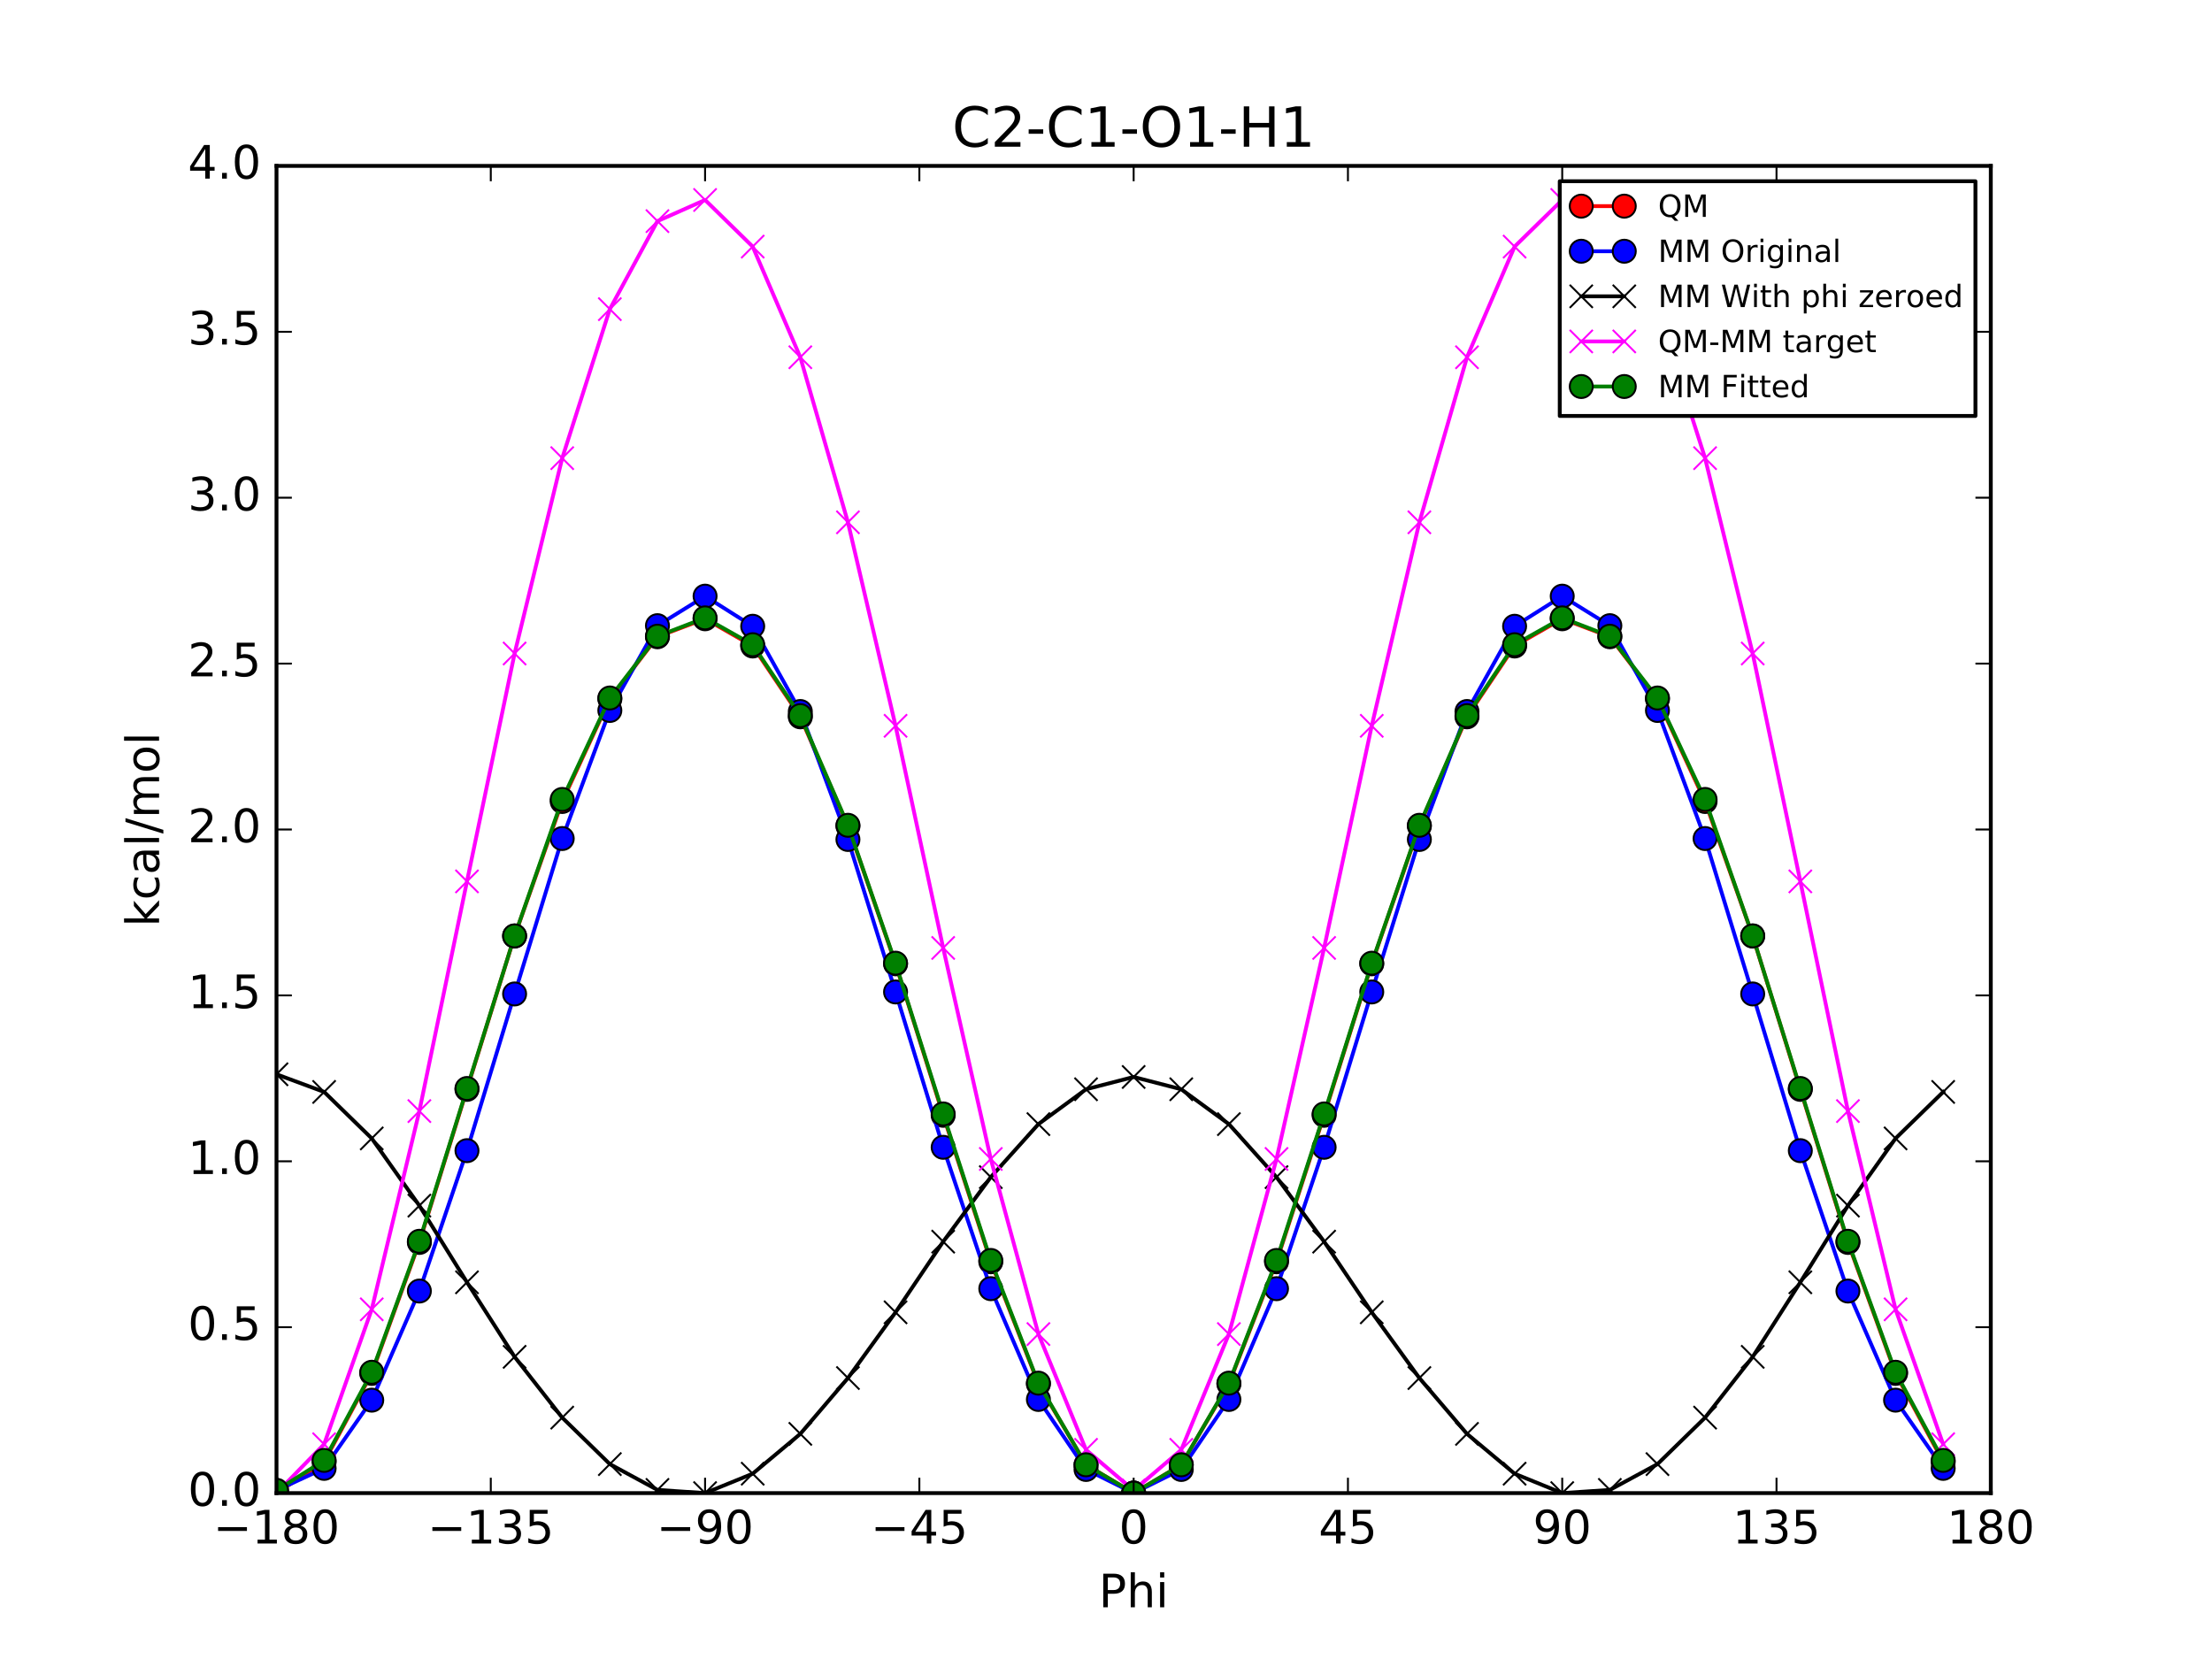 <?xml version="1.0" encoding="utf-8" standalone="no"?>
<!DOCTYPE svg PUBLIC "-//W3C//DTD SVG 1.1//EN"
  "http://www.w3.org/Graphics/SVG/1.1/DTD/svg11.dtd">
<!-- Created with matplotlib (http://matplotlib.org/) -->
<svg height="432pt" version="1.1" viewBox="0 0 576 432" width="576pt" xmlns="http://www.w3.org/2000/svg" xmlns:xlink="http://www.w3.org/1999/xlink">
 <defs>
  <style type="text/css">
*{stroke-linecap:butt;stroke-linejoin:round;stroke-miterlimit:100000;}
  </style>
 </defs>
 <g id="figure_1">
  <g id="patch_1">
   <path d="M 0 432 
L 576 432 
L 576 0 
L 0 0 
z
" style="fill:#ffffff;"/>
  </g>
  <g id="axes_1">
   <g id="patch_2">
    <path d="M 72 388.8 
L 518.4 388.8 
L 518.4 43.2 
L 72 43.2 
z
" style="fill:#ffffff;"/>
   </g>
   <g id="line2d_1">
    <path clip-path="url(#p906d132305)" d="M 72 388.8 
L 84.4 380.667 
L 96.8 357.64 
L 109.2 323.527 
L 121.6 283.672 
L 134 243.747 
L 146.4 208.706 
L 158.8 182.01 
L 171.2 165.81 
L 183.6 161.128 
L 196 168.22 
L 208.4 186.661 
L 220.8 215.105 
L 233.2 250.979 
L 245.6 290.421 
L 258 328.567 
L 270.4 360.369 
L 282.8 381.433 
L 295.2 388.799 
L 307.6 381.433 
L 320 360.369 
L 332.4 328.567 
L 344.8 290.421 
L 357.2 250.979 
L 369.6 215.105 
L 382 186.661 
L 394.4 168.22 
L 406.8 161.128 
L 419.2 165.81 
L 431.6 182.01 
L 444 208.706 
L 456.4 243.747 
L 468.8 283.672 
L 481.2 323.527 
L 493.6 357.64 
L 506 380.667 
" style="fill:none;stroke:#ff0000;stroke-linecap:square;"/>
    <defs>
     <path d="M 0 3 
C 0.796 3 1.559 2.684 2.121 2.121 
C 2.684 1.559 3 0.796 3 0 
C 3 -0.796 2.684 -1.559 2.121 -2.121 
C 1.559 -2.684 0.796 -3 0 -3 
C -0.796 -3 -1.559 -2.684 -2.121 -2.121 
C -2.684 -1.559 -3 -0.796 -3 0 
C -3 0.796 -2.684 1.559 -2.121 2.121 
C -1.559 2.684 -0.796 3 0 3 
z
" id="m879ac97d9c" style="stroke:#000000;stroke-width:0.5;"/>
    </defs>
    <g clip-path="url(#p906d132305)">
     <use style="fill:#ff0000;stroke:#000000;stroke-width:0.5;" x="72.0" xlink:href="#m879ac97d9c" y="388.8"/>
     <use style="fill:#ff0000;stroke:#000000;stroke-width:0.5;" x="84.4" xlink:href="#m879ac97d9c" y="380.667"/>
     <use style="fill:#ff0000;stroke:#000000;stroke-width:0.5;" x="96.8" xlink:href="#m879ac97d9c" y="357.64"/>
     <use style="fill:#ff0000;stroke:#000000;stroke-width:0.5;" x="109.2" xlink:href="#m879ac97d9c" y="323.527"/>
     <use style="fill:#ff0000;stroke:#000000;stroke-width:0.5;" x="121.6" xlink:href="#m879ac97d9c" y="283.672"/>
     <use style="fill:#ff0000;stroke:#000000;stroke-width:0.5;" x="134" xlink:href="#m879ac97d9c" y="243.747"/>
     <use style="fill:#ff0000;stroke:#000000;stroke-width:0.5;" x="146.4" xlink:href="#m879ac97d9c" y="208.706"/>
     <use style="fill:#ff0000;stroke:#000000;stroke-width:0.5;" x="158.8" xlink:href="#m879ac97d9c" y="182.01"/>
     <use style="fill:#ff0000;stroke:#000000;stroke-width:0.5;" x="171.2" xlink:href="#m879ac97d9c" y="165.81"/>
     <use style="fill:#ff0000;stroke:#000000;stroke-width:0.5;" x="183.6" xlink:href="#m879ac97d9c" y="161.128"/>
     <use style="fill:#ff0000;stroke:#000000;stroke-width:0.5;" x="196" xlink:href="#m879ac97d9c" y="168.22"/>
     <use style="fill:#ff0000;stroke:#000000;stroke-width:0.5;" x="208.4" xlink:href="#m879ac97d9c" y="186.661"/>
     <use style="fill:#ff0000;stroke:#000000;stroke-width:0.5;" x="220.8" xlink:href="#m879ac97d9c" y="215.105"/>
     <use style="fill:#ff0000;stroke:#000000;stroke-width:0.5;" x="233.2" xlink:href="#m879ac97d9c" y="250.979"/>
     <use style="fill:#ff0000;stroke:#000000;stroke-width:0.5;" x="245.6" xlink:href="#m879ac97d9c" y="290.421"/>
     <use style="fill:#ff0000;stroke:#000000;stroke-width:0.5;" x="258" xlink:href="#m879ac97d9c" y="328.567"/>
     <use style="fill:#ff0000;stroke:#000000;stroke-width:0.5;" x="270.4" xlink:href="#m879ac97d9c" y="360.369"/>
     <use style="fill:#ff0000;stroke:#000000;stroke-width:0.5;" x="282.8" xlink:href="#m879ac97d9c" y="381.433"/>
     <use style="fill:#ff0000;stroke:#000000;stroke-width:0.5;" x="295.2" xlink:href="#m879ac97d9c" y="388.799"/>
     <use style="fill:#ff0000;stroke:#000000;stroke-width:0.5;" x="307.6" xlink:href="#m879ac97d9c" y="381.433"/>
     <use style="fill:#ff0000;stroke:#000000;stroke-width:0.5;" x="320" xlink:href="#m879ac97d9c" y="360.369"/>
     <use style="fill:#ff0000;stroke:#000000;stroke-width:0.5;" x="332.4" xlink:href="#m879ac97d9c" y="328.567"/>
     <use style="fill:#ff0000;stroke:#000000;stroke-width:0.5;" x="344.8" xlink:href="#m879ac97d9c" y="290.421"/>
     <use style="fill:#ff0000;stroke:#000000;stroke-width:0.5;" x="357.2" xlink:href="#m879ac97d9c" y="250.979"/>
     <use style="fill:#ff0000;stroke:#000000;stroke-width:0.5;" x="369.6" xlink:href="#m879ac97d9c" y="215.105"/>
     <use style="fill:#ff0000;stroke:#000000;stroke-width:0.5;" x="382" xlink:href="#m879ac97d9c" y="186.661"/>
     <use style="fill:#ff0000;stroke:#000000;stroke-width:0.5;" x="394.4" xlink:href="#m879ac97d9c" y="168.22"/>
     <use style="fill:#ff0000;stroke:#000000;stroke-width:0.5;" x="406.8" xlink:href="#m879ac97d9c" y="161.128"/>
     <use style="fill:#ff0000;stroke:#000000;stroke-width:0.5;" x="419.2" xlink:href="#m879ac97d9c" y="165.81"/>
     <use style="fill:#ff0000;stroke:#000000;stroke-width:0.5;" x="431.6" xlink:href="#m879ac97d9c" y="182.01"/>
     <use style="fill:#ff0000;stroke:#000000;stroke-width:0.5;" x="444" xlink:href="#m879ac97d9c" y="208.706"/>
     <use style="fill:#ff0000;stroke:#000000;stroke-width:0.5;" x="456.4" xlink:href="#m879ac97d9c" y="243.747"/>
     <use style="fill:#ff0000;stroke:#000000;stroke-width:0.5;" x="468.8" xlink:href="#m879ac97d9c" y="283.672"/>
     <use style="fill:#ff0000;stroke:#000000;stroke-width:0.5;" x="481.2" xlink:href="#m879ac97d9c" y="323.527"/>
     <use style="fill:#ff0000;stroke:#000000;stroke-width:0.5;" x="493.6" xlink:href="#m879ac97d9c" y="357.64"/>
     <use style="fill:#ff0000;stroke:#000000;stroke-width:0.5;" x="506" xlink:href="#m879ac97d9c" y="380.667"/>
    </g>
   </g>
   <g id="line2d_2">
    <path clip-path="url(#p906d132305)" d="M 72 388.103 
L 84.4 382.361 
L 96.8 364.597 
L 109.2 336.186 
L 121.6 299.63 
L 134 258.824 
L 146.4 218.352 
L 158.8 185.005 
L 171.2 162.92 
L 183.6 155.238 
L 196 163.074 
L 208.4 185.272 
L 220.8 218.596 
L 233.2 258.303 
L 245.6 298.756 
L 258 335.569 
L 270.4 364.417 
L 282.8 382.647 
L 295.2 388.8 
L 307.6 382.647 
L 320 364.417 
L 332.4 335.57 
L 344.8 298.756 
L 357.2 258.304 
L 369.6 218.596 
L 382 185.272 
L 394.4 163.074 
L 406.8 155.238 
L 419.2 162.92 
L 431.6 185.006 
L 444 218.352 
L 456.4 258.825 
L 468.8 299.63 
L 481.2 336.186 
L 493.6 364.597 
L 506 382.361 
" style="fill:none;stroke:#0000ff;stroke-linecap:square;"/>
    <defs>
     <path d="M 0 3 
C 0.796 3 1.559 2.684 2.121 2.121 
C 2.684 1.559 3 0.796 3 0 
C 3 -0.796 2.684 -1.559 2.121 -2.121 
C 1.559 -2.684 0.796 -3 0 -3 
C -0.796 -3 -1.559 -2.684 -2.121 -2.121 
C -2.684 -1.559 -3 -0.796 -3 0 
C -3 0.796 -2.684 1.559 -2.121 2.121 
C -1.559 2.684 -0.796 3 0 3 
z
" id="m4f7eaa2e0f" style="stroke:#000000;stroke-width:0.5;"/>
    </defs>
    <g clip-path="url(#p906d132305)">
     <use style="fill:#0000ff;stroke:#000000;stroke-width:0.5;" x="72.0" xlink:href="#m4f7eaa2e0f" y="388.103"/>
     <use style="fill:#0000ff;stroke:#000000;stroke-width:0.5;" x="84.4" xlink:href="#m4f7eaa2e0f" y="382.361"/>
     <use style="fill:#0000ff;stroke:#000000;stroke-width:0.5;" x="96.8" xlink:href="#m4f7eaa2e0f" y="364.597"/>
     <use style="fill:#0000ff;stroke:#000000;stroke-width:0.5;" x="109.2" xlink:href="#m4f7eaa2e0f" y="336.186"/>
     <use style="fill:#0000ff;stroke:#000000;stroke-width:0.5;" x="121.6" xlink:href="#m4f7eaa2e0f" y="299.63"/>
     <use style="fill:#0000ff;stroke:#000000;stroke-width:0.5;" x="134" xlink:href="#m4f7eaa2e0f" y="258.824"/>
     <use style="fill:#0000ff;stroke:#000000;stroke-width:0.5;" x="146.4" xlink:href="#m4f7eaa2e0f" y="218.352"/>
     <use style="fill:#0000ff;stroke:#000000;stroke-width:0.5;" x="158.8" xlink:href="#m4f7eaa2e0f" y="185.005"/>
     <use style="fill:#0000ff;stroke:#000000;stroke-width:0.5;" x="171.2" xlink:href="#m4f7eaa2e0f" y="162.92"/>
     <use style="fill:#0000ff;stroke:#000000;stroke-width:0.5;" x="183.6" xlink:href="#m4f7eaa2e0f" y="155.238"/>
     <use style="fill:#0000ff;stroke:#000000;stroke-width:0.5;" x="196" xlink:href="#m4f7eaa2e0f" y="163.074"/>
     <use style="fill:#0000ff;stroke:#000000;stroke-width:0.5;" x="208.4" xlink:href="#m4f7eaa2e0f" y="185.272"/>
     <use style="fill:#0000ff;stroke:#000000;stroke-width:0.5;" x="220.8" xlink:href="#m4f7eaa2e0f" y="218.596"/>
     <use style="fill:#0000ff;stroke:#000000;stroke-width:0.5;" x="233.2" xlink:href="#m4f7eaa2e0f" y="258.303"/>
     <use style="fill:#0000ff;stroke:#000000;stroke-width:0.5;" x="245.6" xlink:href="#m4f7eaa2e0f" y="298.756"/>
     <use style="fill:#0000ff;stroke:#000000;stroke-width:0.5;" x="258" xlink:href="#m4f7eaa2e0f" y="335.569"/>
     <use style="fill:#0000ff;stroke:#000000;stroke-width:0.5;" x="270.4" xlink:href="#m4f7eaa2e0f" y="364.417"/>
     <use style="fill:#0000ff;stroke:#000000;stroke-width:0.5;" x="282.8" xlink:href="#m4f7eaa2e0f" y="382.647"/>
     <use style="fill:#0000ff;stroke:#000000;stroke-width:0.5;" x="295.2" xlink:href="#m4f7eaa2e0f" y="388.8"/>
     <use style="fill:#0000ff;stroke:#000000;stroke-width:0.5;" x="307.6" xlink:href="#m4f7eaa2e0f" y="382.647"/>
     <use style="fill:#0000ff;stroke:#000000;stroke-width:0.5;" x="320" xlink:href="#m4f7eaa2e0f" y="364.417"/>
     <use style="fill:#0000ff;stroke:#000000;stroke-width:0.5;" x="332.4" xlink:href="#m4f7eaa2e0f" y="335.57"/>
     <use style="fill:#0000ff;stroke:#000000;stroke-width:0.5;" x="344.8" xlink:href="#m4f7eaa2e0f" y="298.756"/>
     <use style="fill:#0000ff;stroke:#000000;stroke-width:0.5;" x="357.2" xlink:href="#m4f7eaa2e0f" y="258.304"/>
     <use style="fill:#0000ff;stroke:#000000;stroke-width:0.5;" x="369.6" xlink:href="#m4f7eaa2e0f" y="218.596"/>
     <use style="fill:#0000ff;stroke:#000000;stroke-width:0.5;" x="382" xlink:href="#m4f7eaa2e0f" y="185.272"/>
     <use style="fill:#0000ff;stroke:#000000;stroke-width:0.5;" x="394.4" xlink:href="#m4f7eaa2e0f" y="163.074"/>
     <use style="fill:#0000ff;stroke:#000000;stroke-width:0.5;" x="406.8" xlink:href="#m4f7eaa2e0f" y="155.238"/>
     <use style="fill:#0000ff;stroke:#000000;stroke-width:0.5;" x="419.2" xlink:href="#m4f7eaa2e0f" y="162.92"/>
     <use style="fill:#0000ff;stroke:#000000;stroke-width:0.5;" x="431.6" xlink:href="#m4f7eaa2e0f" y="185.006"/>
     <use style="fill:#0000ff;stroke:#000000;stroke-width:0.5;" x="444" xlink:href="#m4f7eaa2e0f" y="218.352"/>
     <use style="fill:#0000ff;stroke:#000000;stroke-width:0.5;" x="456.4" xlink:href="#m4f7eaa2e0f" y="258.825"/>
     <use style="fill:#0000ff;stroke:#000000;stroke-width:0.5;" x="468.8" xlink:href="#m4f7eaa2e0f" y="299.63"/>
     <use style="fill:#0000ff;stroke:#000000;stroke-width:0.5;" x="481.2" xlink:href="#m4f7eaa2e0f" y="336.186"/>
     <use style="fill:#0000ff;stroke:#000000;stroke-width:0.5;" x="493.6" xlink:href="#m4f7eaa2e0f" y="364.597"/>
     <use style="fill:#0000ff;stroke:#000000;stroke-width:0.5;" x="506" xlink:href="#m4f7eaa2e0f" y="382.361"/>
    </g>
   </g>
   <g id="line2d_3">
    <path clip-path="url(#p906d132305)" d="M 72 279.743 
L 84.4 284.335 
L 96.8 296.439 
L 109.2 313.944 
L 121.6 333.907 
L 134 353.317 
L 146.4 369.145 
L 158.8 381.252 
L 171.2 387.971 
L 183.6 388.8 
L 196 383.747 
L 208.4 373.376 
L 220.8 358.84 
L 233.2 341.724 
L 245.6 323.321 
L 258 306.522 
L 270.4 292.719 
L 282.8 283.643 
L 295.2 280.44 
L 307.6 283.643 
L 320 292.719 
L 332.4 306.523 
L 344.8 323.321 
L 357.2 341.724 
L 369.6 358.84 
L 382 373.376 
L 394.4 383.747 
L 406.8 388.799 
L 419.2 387.97 
L 431.6 381.252 
L 444 369.145 
L 456.4 353.319 
L 468.8 333.907 
L 481.2 313.944 
L 493.6 296.439 
L 506 284.335 
" style="fill:none;stroke:#000000;stroke-linecap:square;"/>
    <defs>
     <path d="M -3 3 
L 3 -3 
M -3 -3 
L 3 3 
" id="m15d18f808d" style="stroke:#000000;stroke-width:0.5;"/>
    </defs>
    <g clip-path="url(#p906d132305)">
     <use style="stroke:#000000;stroke-width:0.5;" x="72.0" xlink:href="#m15d18f808d" y="279.743"/>
     <use style="stroke:#000000;stroke-width:0.5;" x="84.4" xlink:href="#m15d18f808d" y="284.335"/>
     <use style="stroke:#000000;stroke-width:0.5;" x="96.8" xlink:href="#m15d18f808d" y="296.439"/>
     <use style="stroke:#000000;stroke-width:0.5;" x="109.2" xlink:href="#m15d18f808d" y="313.944"/>
     <use style="stroke:#000000;stroke-width:0.5;" x="121.6" xlink:href="#m15d18f808d" y="333.907"/>
     <use style="stroke:#000000;stroke-width:0.5;" x="134" xlink:href="#m15d18f808d" y="353.317"/>
     <use style="stroke:#000000;stroke-width:0.5;" x="146.4" xlink:href="#m15d18f808d" y="369.145"/>
     <use style="stroke:#000000;stroke-width:0.5;" x="158.8" xlink:href="#m15d18f808d" y="381.252"/>
     <use style="stroke:#000000;stroke-width:0.5;" x="171.2" xlink:href="#m15d18f808d" y="387.971"/>
     <use style="stroke:#000000;stroke-width:0.5;" x="183.6" xlink:href="#m15d18f808d" y="388.8"/>
     <use style="stroke:#000000;stroke-width:0.5;" x="196" xlink:href="#m15d18f808d" y="383.747"/>
     <use style="stroke:#000000;stroke-width:0.5;" x="208.4" xlink:href="#m15d18f808d" y="373.376"/>
     <use style="stroke:#000000;stroke-width:0.5;" x="220.8" xlink:href="#m15d18f808d" y="358.84"/>
     <use style="stroke:#000000;stroke-width:0.5;" x="233.2" xlink:href="#m15d18f808d" y="341.724"/>
     <use style="stroke:#000000;stroke-width:0.5;" x="245.6" xlink:href="#m15d18f808d" y="323.321"/>
     <use style="stroke:#000000;stroke-width:0.5;" x="258" xlink:href="#m15d18f808d" y="306.522"/>
     <use style="stroke:#000000;stroke-width:0.5;" x="270.4" xlink:href="#m15d18f808d" y="292.719"/>
     <use style="stroke:#000000;stroke-width:0.5;" x="282.8" xlink:href="#m15d18f808d" y="283.643"/>
     <use style="stroke:#000000;stroke-width:0.5;" x="295.2" xlink:href="#m15d18f808d" y="280.44"/>
     <use style="stroke:#000000;stroke-width:0.5;" x="307.6" xlink:href="#m15d18f808d" y="283.643"/>
     <use style="stroke:#000000;stroke-width:0.5;" x="320" xlink:href="#m15d18f808d" y="292.719"/>
     <use style="stroke:#000000;stroke-width:0.5;" x="332.4" xlink:href="#m15d18f808d" y="306.523"/>
     <use style="stroke:#000000;stroke-width:0.5;" x="344.8" xlink:href="#m15d18f808d" y="323.321"/>
     <use style="stroke:#000000;stroke-width:0.5;" x="357.2" xlink:href="#m15d18f808d" y="341.724"/>
     <use style="stroke:#000000;stroke-width:0.5;" x="369.6" xlink:href="#m15d18f808d" y="358.84"/>
     <use style="stroke:#000000;stroke-width:0.5;" x="382" xlink:href="#m15d18f808d" y="373.376"/>
     <use style="stroke:#000000;stroke-width:0.5;" x="394.4" xlink:href="#m15d18f808d" y="383.747"/>
     <use style="stroke:#000000;stroke-width:0.5;" x="406.8" xlink:href="#m15d18f808d" y="388.799"/>
     <use style="stroke:#000000;stroke-width:0.5;" x="419.2" xlink:href="#m15d18f808d" y="387.97"/>
     <use style="stroke:#000000;stroke-width:0.5;" x="431.6" xlink:href="#m15d18f808d" y="381.252"/>
     <use style="stroke:#000000;stroke-width:0.5;" x="444" xlink:href="#m15d18f808d" y="369.145"/>
     <use style="stroke:#000000;stroke-width:0.5;" x="456.4" xlink:href="#m15d18f808d" y="353.319"/>
     <use style="stroke:#000000;stroke-width:0.5;" x="468.8" xlink:href="#m15d18f808d" y="333.907"/>
     <use style="stroke:#000000;stroke-width:0.5;" x="481.2" xlink:href="#m15d18f808d" y="313.944"/>
     <use style="stroke:#000000;stroke-width:0.5;" x="493.6" xlink:href="#m15d18f808d" y="296.439"/>
     <use style="stroke:#000000;stroke-width:0.5;" x="506" xlink:href="#m15d18f808d" y="284.335"/>
    </g>
   </g>
   <g id="line2d_4">
    <path clip-path="url(#p906d132305)" d="M 72 388.8 
L 84.4 376.075 
L 96.8 340.944 
L 109.2 289.326 
L 121.6 229.508 
L 134 170.172 
L 146.4 119.304 
L 158.8 80.501 
L 171.2 57.582 
L 183.6 52.071 
L 196 64.216 
L 208.4 93.027 
L 220.8 136.008 
L 233.2 188.998 
L 245.6 246.842 
L 258 301.788 
L 270.4 347.392 
L 282.8 377.534 
L 295.2 388.102 
L 307.6 377.533 
L 320 347.392 
L 332.4 301.787 
L 344.8 246.842 
L 357.2 188.998 
L 369.6 136.008 
L 382 93.028 
L 394.4 64.216 
L 406.8 52.071 
L 419.2 57.582 
L 431.6 80.5 
L 444 119.304 
L 456.4 170.171 
L 468.8 229.508 
L 481.2 289.326 
L 493.6 340.943 
L 506 376.075 
" style="fill:none;stroke:#ff00ff;stroke-linecap:square;"/>
    <defs>
     <path d="M -3 3 
L 3 -3 
M -3 -3 
L 3 3 
" id="md56dca365d" style="stroke:#ff00ff;stroke-width:0.5;"/>
    </defs>
    <g clip-path="url(#p906d132305)">
     <use style="fill:#ff00ff;stroke:#ff00ff;stroke-width:0.5;" x="72.0" xlink:href="#md56dca365d" y="388.8"/>
     <use style="fill:#ff00ff;stroke:#ff00ff;stroke-width:0.5;" x="84.4" xlink:href="#md56dca365d" y="376.075"/>
     <use style="fill:#ff00ff;stroke:#ff00ff;stroke-width:0.5;" x="96.8" xlink:href="#md56dca365d" y="340.944"/>
     <use style="fill:#ff00ff;stroke:#ff00ff;stroke-width:0.5;" x="109.2" xlink:href="#md56dca365d" y="289.326"/>
     <use style="fill:#ff00ff;stroke:#ff00ff;stroke-width:0.5;" x="121.6" xlink:href="#md56dca365d" y="229.508"/>
     <use style="fill:#ff00ff;stroke:#ff00ff;stroke-width:0.5;" x="134" xlink:href="#md56dca365d" y="170.172"/>
     <use style="fill:#ff00ff;stroke:#ff00ff;stroke-width:0.5;" x="146.4" xlink:href="#md56dca365d" y="119.304"/>
     <use style="fill:#ff00ff;stroke:#ff00ff;stroke-width:0.5;" x="158.8" xlink:href="#md56dca365d" y="80.501"/>
     <use style="fill:#ff00ff;stroke:#ff00ff;stroke-width:0.5;" x="171.2" xlink:href="#md56dca365d" y="57.582"/>
     <use style="fill:#ff00ff;stroke:#ff00ff;stroke-width:0.5;" x="183.6" xlink:href="#md56dca365d" y="52.071"/>
     <use style="fill:#ff00ff;stroke:#ff00ff;stroke-width:0.5;" x="196" xlink:href="#md56dca365d" y="64.216"/>
     <use style="fill:#ff00ff;stroke:#ff00ff;stroke-width:0.5;" x="208.4" xlink:href="#md56dca365d" y="93.027"/>
     <use style="fill:#ff00ff;stroke:#ff00ff;stroke-width:0.5;" x="220.8" xlink:href="#md56dca365d" y="136.008"/>
     <use style="fill:#ff00ff;stroke:#ff00ff;stroke-width:0.5;" x="233.2" xlink:href="#md56dca365d" y="188.998"/>
     <use style="fill:#ff00ff;stroke:#ff00ff;stroke-width:0.5;" x="245.6" xlink:href="#md56dca365d" y="246.842"/>
     <use style="fill:#ff00ff;stroke:#ff00ff;stroke-width:0.5;" x="258" xlink:href="#md56dca365d" y="301.788"/>
     <use style="fill:#ff00ff;stroke:#ff00ff;stroke-width:0.5;" x="270.4" xlink:href="#md56dca365d" y="347.392"/>
     <use style="fill:#ff00ff;stroke:#ff00ff;stroke-width:0.5;" x="282.8" xlink:href="#md56dca365d" y="377.534"/>
     <use style="fill:#ff00ff;stroke:#ff00ff;stroke-width:0.5;" x="295.2" xlink:href="#md56dca365d" y="388.102"/>
     <use style="fill:#ff00ff;stroke:#ff00ff;stroke-width:0.5;" x="307.6" xlink:href="#md56dca365d" y="377.533"/>
     <use style="fill:#ff00ff;stroke:#ff00ff;stroke-width:0.5;" x="320" xlink:href="#md56dca365d" y="347.392"/>
     <use style="fill:#ff00ff;stroke:#ff00ff;stroke-width:0.5;" x="332.4" xlink:href="#md56dca365d" y="301.787"/>
     <use style="fill:#ff00ff;stroke:#ff00ff;stroke-width:0.5;" x="344.8" xlink:href="#md56dca365d" y="246.842"/>
     <use style="fill:#ff00ff;stroke:#ff00ff;stroke-width:0.5;" x="357.2" xlink:href="#md56dca365d" y="188.998"/>
     <use style="fill:#ff00ff;stroke:#ff00ff;stroke-width:0.5;" x="369.6" xlink:href="#md56dca365d" y="136.008"/>
     <use style="fill:#ff00ff;stroke:#ff00ff;stroke-width:0.5;" x="382" xlink:href="#md56dca365d" y="93.028"/>
     <use style="fill:#ff00ff;stroke:#ff00ff;stroke-width:0.5;" x="394.4" xlink:href="#md56dca365d" y="64.216"/>
     <use style="fill:#ff00ff;stroke:#ff00ff;stroke-width:0.5;" x="406.8" xlink:href="#md56dca365d" y="52.071"/>
     <use style="fill:#ff00ff;stroke:#ff00ff;stroke-width:0.5;" x="419.2" xlink:href="#md56dca365d" y="57.582"/>
     <use style="fill:#ff00ff;stroke:#ff00ff;stroke-width:0.5;" x="431.6" xlink:href="#md56dca365d" y="80.5"/>
     <use style="fill:#ff00ff;stroke:#ff00ff;stroke-width:0.5;" x="444" xlink:href="#md56dca365d" y="119.304"/>
     <use style="fill:#ff00ff;stroke:#ff00ff;stroke-width:0.5;" x="456.4" xlink:href="#md56dca365d" y="170.171"/>
     <use style="fill:#ff00ff;stroke:#ff00ff;stroke-width:0.5;" x="468.8" xlink:href="#md56dca365d" y="229.508"/>
     <use style="fill:#ff00ff;stroke:#ff00ff;stroke-width:0.5;" x="481.2" xlink:href="#md56dca365d" y="289.326"/>
     <use style="fill:#ff00ff;stroke:#ff00ff;stroke-width:0.5;" x="493.6" xlink:href="#md56dca365d" y="340.943"/>
     <use style="fill:#ff00ff;stroke:#ff00ff;stroke-width:0.5;" x="506" xlink:href="#md56dca365d" y="376.075"/>
    </g>
   </g>
   <g id="line2d_5">
    <path clip-path="url(#p906d132305)" d="M 72 388.103 
L 84.4 380.281 
L 96.8 357.329 
L 109.2 323.225 
L 121.6 283.442 
L 134 243.699 
L 146.4 208.172 
L 158.8 181.753 
L 171.2 165.665 
L 183.6 160.893 
L 196 167.88 
L 208.4 186.342 
L 220.8 214.903 
L 233.2 250.811 
L 245.6 290.065 
L 258 328.215 
L 270.4 360.166 
L 282.8 381.427 
L 295.2 388.8 
L 307.6 381.427 
L 320 360.166 
L 332.4 328.216 
L 344.8 290.065 
L 357.2 250.812 
L 369.6 214.904 
L 382 186.342 
L 394.4 167.88 
L 406.8 160.892 
L 419.2 165.664 
L 431.6 181.754 
L 444 208.171 
L 456.4 243.7 
L 468.8 283.442 
L 481.2 323.226 
L 493.6 357.33 
L 506 380.281 
" style="fill:none;stroke:#008000;stroke-linecap:square;"/>
    <defs>
     <path d="M 0 3 
C 0.796 3 1.559 2.684 2.121 2.121 
C 2.684 1.559 3 0.796 3 0 
C 3 -0.796 2.684 -1.559 2.121 -2.121 
C 1.559 -2.684 0.796 -3 0 -3 
C -0.796 -3 -1.559 -2.684 -2.121 -2.121 
C -2.684 -1.559 -3 -0.796 -3 0 
C -3 0.796 -2.684 1.559 -2.121 2.121 
C -1.559 2.684 -0.796 3 0 3 
z
" id="m49796a63a1" style="stroke:#000000;stroke-width:0.5;"/>
    </defs>
    <g clip-path="url(#p906d132305)">
     <use style="fill:#008000;stroke:#000000;stroke-width:0.5;" x="72.0" xlink:href="#m49796a63a1" y="388.103"/>
     <use style="fill:#008000;stroke:#000000;stroke-width:0.5;" x="84.4" xlink:href="#m49796a63a1" y="380.281"/>
     <use style="fill:#008000;stroke:#000000;stroke-width:0.5;" x="96.8" xlink:href="#m49796a63a1" y="357.329"/>
     <use style="fill:#008000;stroke:#000000;stroke-width:0.5;" x="109.2" xlink:href="#m49796a63a1" y="323.225"/>
     <use style="fill:#008000;stroke:#000000;stroke-width:0.5;" x="121.6" xlink:href="#m49796a63a1" y="283.442"/>
     <use style="fill:#008000;stroke:#000000;stroke-width:0.5;" x="134" xlink:href="#m49796a63a1" y="243.699"/>
     <use style="fill:#008000;stroke:#000000;stroke-width:0.5;" x="146.4" xlink:href="#m49796a63a1" y="208.172"/>
     <use style="fill:#008000;stroke:#000000;stroke-width:0.5;" x="158.8" xlink:href="#m49796a63a1" y="181.753"/>
     <use style="fill:#008000;stroke:#000000;stroke-width:0.5;" x="171.2" xlink:href="#m49796a63a1" y="165.665"/>
     <use style="fill:#008000;stroke:#000000;stroke-width:0.5;" x="183.6" xlink:href="#m49796a63a1" y="160.893"/>
     <use style="fill:#008000;stroke:#000000;stroke-width:0.5;" x="196" xlink:href="#m49796a63a1" y="167.88"/>
     <use style="fill:#008000;stroke:#000000;stroke-width:0.5;" x="208.4" xlink:href="#m49796a63a1" y="186.342"/>
     <use style="fill:#008000;stroke:#000000;stroke-width:0.5;" x="220.8" xlink:href="#m49796a63a1" y="214.903"/>
     <use style="fill:#008000;stroke:#000000;stroke-width:0.5;" x="233.2" xlink:href="#m49796a63a1" y="250.811"/>
     <use style="fill:#008000;stroke:#000000;stroke-width:0.5;" x="245.6" xlink:href="#m49796a63a1" y="290.065"/>
     <use style="fill:#008000;stroke:#000000;stroke-width:0.5;" x="258" xlink:href="#m49796a63a1" y="328.215"/>
     <use style="fill:#008000;stroke:#000000;stroke-width:0.5;" x="270.4" xlink:href="#m49796a63a1" y="360.166"/>
     <use style="fill:#008000;stroke:#000000;stroke-width:0.5;" x="282.8" xlink:href="#m49796a63a1" y="381.427"/>
     <use style="fill:#008000;stroke:#000000;stroke-width:0.5;" x="295.2" xlink:href="#m49796a63a1" y="388.8"/>
     <use style="fill:#008000;stroke:#000000;stroke-width:0.5;" x="307.6" xlink:href="#m49796a63a1" y="381.427"/>
     <use style="fill:#008000;stroke:#000000;stroke-width:0.5;" x="320" xlink:href="#m49796a63a1" y="360.166"/>
     <use style="fill:#008000;stroke:#000000;stroke-width:0.5;" x="332.4" xlink:href="#m49796a63a1" y="328.216"/>
     <use style="fill:#008000;stroke:#000000;stroke-width:0.5;" x="344.8" xlink:href="#m49796a63a1" y="290.065"/>
     <use style="fill:#008000;stroke:#000000;stroke-width:0.5;" x="357.2" xlink:href="#m49796a63a1" y="250.812"/>
     <use style="fill:#008000;stroke:#000000;stroke-width:0.5;" x="369.6" xlink:href="#m49796a63a1" y="214.904"/>
     <use style="fill:#008000;stroke:#000000;stroke-width:0.5;" x="382" xlink:href="#m49796a63a1" y="186.342"/>
     <use style="fill:#008000;stroke:#000000;stroke-width:0.5;" x="394.4" xlink:href="#m49796a63a1" y="167.88"/>
     <use style="fill:#008000;stroke:#000000;stroke-width:0.5;" x="406.8" xlink:href="#m49796a63a1" y="160.892"/>
     <use style="fill:#008000;stroke:#000000;stroke-width:0.5;" x="419.2" xlink:href="#m49796a63a1" y="165.664"/>
     <use style="fill:#008000;stroke:#000000;stroke-width:0.5;" x="431.6" xlink:href="#m49796a63a1" y="181.754"/>
     <use style="fill:#008000;stroke:#000000;stroke-width:0.5;" x="444" xlink:href="#m49796a63a1" y="208.171"/>
     <use style="fill:#008000;stroke:#000000;stroke-width:0.5;" x="456.4" xlink:href="#m49796a63a1" y="243.7"/>
     <use style="fill:#008000;stroke:#000000;stroke-width:0.5;" x="468.8" xlink:href="#m49796a63a1" y="283.442"/>
     <use style="fill:#008000;stroke:#000000;stroke-width:0.5;" x="481.2" xlink:href="#m49796a63a1" y="323.226"/>
     <use style="fill:#008000;stroke:#000000;stroke-width:0.5;" x="493.6" xlink:href="#m49796a63a1" y="357.33"/>
     <use style="fill:#008000;stroke:#000000;stroke-width:0.5;" x="506" xlink:href="#m49796a63a1" y="380.281"/>
    </g>
   </g>
   <g id="patch_3">
    <path d="M 72 43.2 
L 518.4 43.2 
" style="fill:none;stroke:#000000;stroke-linecap:square;stroke-linejoin:miter;"/>
   </g>
   <g id="patch_4">
    <path d="M 518.4 388.8 
L 518.4 43.2 
" style="fill:none;stroke:#000000;stroke-linecap:square;stroke-linejoin:miter;"/>
   </g>
   <g id="patch_5">
    <path d="M 72 388.8 
L 72 43.2 
" style="fill:none;stroke:#000000;stroke-linecap:square;stroke-linejoin:miter;"/>
   </g>
   <g id="patch_6">
    <path d="M 72 388.8 
L 518.4 388.8 
" style="fill:none;stroke:#000000;stroke-linecap:square;stroke-linejoin:miter;"/>
   </g>
   <g id="matplotlib.axis_1">
    <g id="xtick_1">
     <g id="line2d_6">
      <defs>
       <path d="M 0 0 
L 0 -4 
" id="m2463dd06e4" style="stroke:#000000;stroke-width:0.5;"/>
      </defs>
      <g>
       <use style="stroke:#000000;stroke-width:0.5;" x="72.0" xlink:href="#m2463dd06e4" y="388.8"/>
      </g>
     </g>
     <g id="line2d_7">
      <defs>
       <path d="M 0 0 
L 0 4 
" id="m827da68dea" style="stroke:#000000;stroke-width:0.5;"/>
      </defs>
      <g>
       <use style="stroke:#000000;stroke-width:0.5;" x="72.0" xlink:href="#m827da68dea" y="43.2"/>
      </g>
     </g>
     <g id="text_1">
      <!-- −180 -->
      <defs>
       <path d="M 10.594 35.5 
L 73.188 35.5 
L 73.188 27.203 
L 10.594 27.203 
z
" id="BitstreamVeraSans-Roman-2212"/>
       <path d="M 31.781 34.625 
Q 24.75 34.625 20.719 30.859 
Q 16.703 27.094 16.703 20.516 
Q 16.703 13.922 20.719 10.156 
Q 24.75 6.391 31.781 6.391 
Q 38.812 6.391 42.859 10.172 
Q 46.922 13.969 46.922 20.516 
Q 46.922 27.094 42.891 30.859 
Q 38.875 34.625 31.781 34.625 
M 21.922 38.812 
Q 15.578 40.375 12.031 44.719 
Q 8.5 49.078 8.5 55.328 
Q 8.5 64.062 14.719 69.141 
Q 20.953 74.219 31.781 74.219 
Q 42.672 74.219 48.875 69.141 
Q 55.078 64.062 55.078 55.328 
Q 55.078 49.078 51.531 44.719 
Q 48 40.375 41.703 38.812 
Q 48.828 37.156 52.797 32.312 
Q 56.781 27.484 56.781 20.516 
Q 56.781 9.906 50.312 4.234 
Q 43.844 -1.422 31.781 -1.422 
Q 19.734 -1.422 13.25 4.234 
Q 6.781 9.906 6.781 20.516 
Q 6.781 27.484 10.781 32.312 
Q 14.797 37.156 21.922 38.812 
M 18.312 54.391 
Q 18.312 48.734 21.844 45.562 
Q 25.391 42.391 31.781 42.391 
Q 38.141 42.391 41.719 45.562 
Q 45.312 48.734 45.312 54.391 
Q 45.312 60.062 41.719 63.234 
Q 38.141 66.406 31.781 66.406 
Q 25.391 66.406 21.844 63.234 
Q 18.312 60.062 18.312 54.391 
" id="BitstreamVeraSans-Roman-38"/>
       <path d="M 31.781 66.406 
Q 24.172 66.406 20.328 58.906 
Q 16.5 51.422 16.5 36.375 
Q 16.5 21.391 20.328 13.891 
Q 24.172 6.391 31.781 6.391 
Q 39.453 6.391 43.281 13.891 
Q 47.125 21.391 47.125 36.375 
Q 47.125 51.422 43.281 58.906 
Q 39.453 66.406 31.781 66.406 
M 31.781 74.219 
Q 44.047 74.219 50.516 64.516 
Q 56.984 54.828 56.984 36.375 
Q 56.984 17.969 50.516 8.266 
Q 44.047 -1.422 31.781 -1.422 
Q 19.531 -1.422 13.062 8.266 
Q 6.594 17.969 6.594 36.375 
Q 6.594 54.828 13.062 64.516 
Q 19.531 74.219 31.781 74.219 
" id="BitstreamVeraSans-Roman-30"/>
       <path d="M 12.406 8.297 
L 28.516 8.297 
L 28.516 63.922 
L 10.984 60.406 
L 10.984 69.391 
L 28.422 72.906 
L 38.281 72.906 
L 38.281 8.297 
L 54.391 8.297 
L 54.391 0 
L 12.406 0 
z
" id="BitstreamVeraSans-Roman-31"/>
      </defs>
      <g transform="translate(55.52 401.918)scale(0.12 -0.12)">
       <use xlink:href="#BitstreamVeraSans-Roman-2212"/>
       <use x="83.789" xlink:href="#BitstreamVeraSans-Roman-31"/>
       <use x="147.412" xlink:href="#BitstreamVeraSans-Roman-38"/>
       <use x="211.035" xlink:href="#BitstreamVeraSans-Roman-30"/>
      </g>
     </g>
    </g>
    <g id="xtick_2">
     <g id="line2d_8">
      <g>
       <use style="stroke:#000000;stroke-width:0.5;" x="127.8" xlink:href="#m2463dd06e4" y="388.8"/>
      </g>
     </g>
     <g id="line2d_9">
      <g>
       <use style="stroke:#000000;stroke-width:0.5;" x="127.8" xlink:href="#m827da68dea" y="43.2"/>
      </g>
     </g>
     <g id="text_2">
      <!-- −135 -->
      <defs>
       <path d="M 40.578 39.312 
Q 47.656 37.797 51.625 33 
Q 55.609 28.219 55.609 21.188 
Q 55.609 10.406 48.188 4.484 
Q 40.766 -1.422 27.094 -1.422 
Q 22.516 -1.422 17.656 -0.516 
Q 12.797 0.391 7.625 2.203 
L 7.625 11.719 
Q 11.719 9.328 16.594 8.109 
Q 21.484 6.891 26.812 6.891 
Q 36.078 6.891 40.938 10.547 
Q 45.797 14.203 45.797 21.188 
Q 45.797 27.641 41.281 31.266 
Q 36.766 34.906 28.719 34.906 
L 20.219 34.906 
L 20.219 43.016 
L 29.109 43.016 
Q 36.375 43.016 40.234 45.922 
Q 44.094 48.828 44.094 54.297 
Q 44.094 59.906 40.109 62.906 
Q 36.141 65.922 28.719 65.922 
Q 24.656 65.922 20.016 65.031 
Q 15.375 64.156 9.812 62.312 
L 9.812 71.094 
Q 15.438 72.656 20.344 73.438 
Q 25.25 74.219 29.594 74.219 
Q 40.828 74.219 47.359 69.109 
Q 53.906 64.016 53.906 55.328 
Q 53.906 49.266 50.438 45.094 
Q 46.969 40.922 40.578 39.312 
" id="BitstreamVeraSans-Roman-33"/>
       <path d="M 10.797 72.906 
L 49.516 72.906 
L 49.516 64.594 
L 19.828 64.594 
L 19.828 46.734 
Q 21.969 47.469 24.109 47.828 
Q 26.266 48.188 28.422 48.188 
Q 40.625 48.188 47.75 41.5 
Q 54.891 34.812 54.891 23.391 
Q 54.891 11.625 47.562 5.094 
Q 40.234 -1.422 26.906 -1.422 
Q 22.312 -1.422 17.547 -0.641 
Q 12.797 0.141 7.719 1.703 
L 7.719 11.625 
Q 12.109 9.234 16.797 8.062 
Q 21.484 6.891 26.703 6.891 
Q 35.156 6.891 40.078 11.328 
Q 45.016 15.766 45.016 23.391 
Q 45.016 31 40.078 35.438 
Q 35.156 39.891 26.703 39.891 
Q 22.75 39.891 18.812 39.016 
Q 14.891 38.141 10.797 36.281 
z
" id="BitstreamVeraSans-Roman-35"/>
      </defs>
      <g transform="translate(111.32 401.918)scale(0.12 -0.12)">
       <use xlink:href="#BitstreamVeraSans-Roman-2212"/>
       <use x="83.789" xlink:href="#BitstreamVeraSans-Roman-31"/>
       <use x="147.412" xlink:href="#BitstreamVeraSans-Roman-33"/>
       <use x="211.035" xlink:href="#BitstreamVeraSans-Roman-35"/>
      </g>
     </g>
    </g>
    <g id="xtick_3">
     <g id="line2d_10">
      <g>
       <use style="stroke:#000000;stroke-width:0.5;" x="183.6" xlink:href="#m2463dd06e4" y="388.8"/>
      </g>
     </g>
     <g id="line2d_11">
      <g>
       <use style="stroke:#000000;stroke-width:0.5;" x="183.6" xlink:href="#m827da68dea" y="43.2"/>
      </g>
     </g>
     <g id="text_3">
      <!-- −90 -->
      <defs>
       <path d="M 10.984 1.516 
L 10.984 10.5 
Q 14.703 8.734 18.5 7.812 
Q 22.312 6.891 25.984 6.891 
Q 35.75 6.891 40.891 13.453 
Q 46.047 20.016 46.781 33.406 
Q 43.953 29.203 39.594 26.953 
Q 35.25 24.703 29.984 24.703 
Q 19.047 24.703 12.672 31.312 
Q 6.297 37.938 6.297 49.422 
Q 6.297 60.641 12.938 67.422 
Q 19.578 74.219 30.609 74.219 
Q 43.266 74.219 49.922 64.516 
Q 56.594 54.828 56.594 36.375 
Q 56.594 19.141 48.406 8.859 
Q 40.234 -1.422 26.422 -1.422 
Q 22.703 -1.422 18.891 -0.688 
Q 15.094 0.047 10.984 1.516 
M 30.609 32.422 
Q 37.25 32.422 41.125 36.953 
Q 45.016 41.5 45.016 49.422 
Q 45.016 57.281 41.125 61.844 
Q 37.25 66.406 30.609 66.406 
Q 23.969 66.406 20.094 61.844 
Q 16.219 57.281 16.219 49.422 
Q 16.219 41.5 20.094 36.953 
Q 23.969 32.422 30.609 32.422 
" id="BitstreamVeraSans-Roman-39"/>
      </defs>
      <g transform="translate(170.937 401.918)scale(0.12 -0.12)">
       <use xlink:href="#BitstreamVeraSans-Roman-2212"/>
       <use x="83.789" xlink:href="#BitstreamVeraSans-Roman-39"/>
       <use x="147.412" xlink:href="#BitstreamVeraSans-Roman-30"/>
      </g>
     </g>
    </g>
    <g id="xtick_4">
     <g id="line2d_12">
      <g>
       <use style="stroke:#000000;stroke-width:0.5;" x="239.4" xlink:href="#m2463dd06e4" y="388.8"/>
      </g>
     </g>
     <g id="line2d_13">
      <g>
       <use style="stroke:#000000;stroke-width:0.5;" x="239.4" xlink:href="#m827da68dea" y="43.2"/>
      </g>
     </g>
     <g id="text_4">
      <!-- −45 -->
      <defs>
       <path d="M 37.797 64.312 
L 12.891 25.391 
L 37.797 25.391 
z
M 35.203 72.906 
L 47.609 72.906 
L 47.609 25.391 
L 58.016 25.391 
L 58.016 17.188 
L 47.609 17.188 
L 47.609 0 
L 37.797 0 
L 37.797 17.188 
L 4.891 17.188 
L 4.891 26.703 
z
" id="BitstreamVeraSans-Roman-34"/>
      </defs>
      <g transform="translate(226.737 401.918)scale(0.12 -0.12)">
       <use xlink:href="#BitstreamVeraSans-Roman-2212"/>
       <use x="83.789" xlink:href="#BitstreamVeraSans-Roman-34"/>
       <use x="147.412" xlink:href="#BitstreamVeraSans-Roman-35"/>
      </g>
     </g>
    </g>
    <g id="xtick_5">
     <g id="line2d_14">
      <g>
       <use style="stroke:#000000;stroke-width:0.5;" x="295.2" xlink:href="#m2463dd06e4" y="388.8"/>
      </g>
     </g>
     <g id="line2d_15">
      <g>
       <use style="stroke:#000000;stroke-width:0.5;" x="295.2" xlink:href="#m827da68dea" y="43.2"/>
      </g>
     </g>
     <g id="text_5">
      <!-- 0 -->
      <g transform="translate(291.382 401.918)scale(0.12 -0.12)">
       <use xlink:href="#BitstreamVeraSans-Roman-30"/>
      </g>
     </g>
    </g>
    <g id="xtick_6">
     <g id="line2d_16">
      <g>
       <use style="stroke:#000000;stroke-width:0.5;" x="351.0" xlink:href="#m2463dd06e4" y="388.8"/>
      </g>
     </g>
     <g id="line2d_17">
      <g>
       <use style="stroke:#000000;stroke-width:0.5;" x="351.0" xlink:href="#m827da68dea" y="43.2"/>
      </g>
     </g>
     <g id="text_6">
      <!-- 45 -->
      <g transform="translate(343.365 401.918)scale(0.12 -0.12)">
       <use xlink:href="#BitstreamVeraSans-Roman-34"/>
       <use x="63.623" xlink:href="#BitstreamVeraSans-Roman-35"/>
      </g>
     </g>
    </g>
    <g id="xtick_7">
     <g id="line2d_18">
      <g>
       <use style="stroke:#000000;stroke-width:0.5;" x="406.8" xlink:href="#m2463dd06e4" y="388.8"/>
      </g>
     </g>
     <g id="line2d_19">
      <g>
       <use style="stroke:#000000;stroke-width:0.5;" x="406.8" xlink:href="#m827da68dea" y="43.2"/>
      </g>
     </g>
     <g id="text_7">
      <!-- 90 -->
      <g transform="translate(399.165 401.918)scale(0.12 -0.12)">
       <use xlink:href="#BitstreamVeraSans-Roman-39"/>
       <use x="63.623" xlink:href="#BitstreamVeraSans-Roman-30"/>
      </g>
     </g>
    </g>
    <g id="xtick_8">
     <g id="line2d_20">
      <g>
       <use style="stroke:#000000;stroke-width:0.5;" x="462.6" xlink:href="#m2463dd06e4" y="388.8"/>
      </g>
     </g>
     <g id="line2d_21">
      <g>
       <use style="stroke:#000000;stroke-width:0.5;" x="462.6" xlink:href="#m827da68dea" y="43.2"/>
      </g>
     </g>
     <g id="text_8">
      <!-- 135 -->
      <g transform="translate(451.147 401.918)scale(0.12 -0.12)">
       <use xlink:href="#BitstreamVeraSans-Roman-31"/>
       <use x="63.623" xlink:href="#BitstreamVeraSans-Roman-33"/>
       <use x="127.246" xlink:href="#BitstreamVeraSans-Roman-35"/>
      </g>
     </g>
    </g>
    <g id="xtick_9">
     <g id="line2d_22">
      <g>
       <use style="stroke:#000000;stroke-width:0.5;" x="518.4" xlink:href="#m2463dd06e4" y="388.8"/>
      </g>
     </g>
     <g id="line2d_23">
      <g>
       <use style="stroke:#000000;stroke-width:0.5;" x="518.4" xlink:href="#m827da68dea" y="43.2"/>
      </g>
     </g>
     <g id="text_9">
      <!-- 180 -->
      <g transform="translate(506.947 401.918)scale(0.12 -0.12)">
       <use xlink:href="#BitstreamVeraSans-Roman-31"/>
       <use x="63.623" xlink:href="#BitstreamVeraSans-Roman-38"/>
       <use x="127.246" xlink:href="#BitstreamVeraSans-Roman-30"/>
      </g>
     </g>
    </g>
    <g id="text_10">
     <!-- Phi -->
     <defs>
      <path d="M 19.672 64.797 
L 19.672 37.406 
L 32.078 37.406 
Q 38.969 37.406 42.719 40.969 
Q 46.484 44.531 46.484 51.125 
Q 46.484 57.672 42.719 61.234 
Q 38.969 64.797 32.078 64.797 
z
M 9.812 72.906 
L 32.078 72.906 
Q 44.344 72.906 50.609 67.359 
Q 56.891 61.812 56.891 51.125 
Q 56.891 40.328 50.609 34.812 
Q 44.344 29.297 32.078 29.297 
L 19.672 29.297 
L 19.672 0 
L 9.812 0 
z
" id="BitstreamVeraSans-Roman-50"/>
      <path d="M 9.422 54.688 
L 18.406 54.688 
L 18.406 0 
L 9.422 0 
z
M 9.422 75.984 
L 18.406 75.984 
L 18.406 64.594 
L 9.422 64.594 
z
" id="BitstreamVeraSans-Roman-69"/>
      <path d="M 54.891 33.016 
L 54.891 0 
L 45.906 0 
L 45.906 32.719 
Q 45.906 40.484 42.875 44.328 
Q 39.844 48.188 33.797 48.188 
Q 26.516 48.188 22.312 43.547 
Q 18.109 38.922 18.109 30.906 
L 18.109 0 
L 9.078 0 
L 9.078 75.984 
L 18.109 75.984 
L 18.109 46.188 
Q 21.344 51.125 25.703 53.562 
Q 30.078 56 35.797 56 
Q 45.219 56 50.047 50.172 
Q 54.891 44.344 54.891 33.016 
" id="BitstreamVeraSans-Roman-68"/>
     </defs>
     <g transform="translate(286.113 418.532)scale(0.12 -0.12)">
      <use xlink:href="#BitstreamVeraSans-Roman-50"/>
      <use x="60.303" xlink:href="#BitstreamVeraSans-Roman-68"/>
      <use x="123.682" xlink:href="#BitstreamVeraSans-Roman-69"/>
     </g>
    </g>
   </g>
   <g id="matplotlib.axis_2">
    <g id="ytick_1">
     <g id="line2d_24">
      <defs>
       <path d="M 0 0 
L 4 0 
" id="m69ff4b9bfc" style="stroke:#000000;stroke-width:0.5;"/>
      </defs>
      <g>
       <use style="stroke:#000000;stroke-width:0.5;" x="72.0" xlink:href="#m69ff4b9bfc" y="388.8"/>
      </g>
     </g>
     <g id="line2d_25">
      <defs>
       <path d="M 0 0 
L -4 0 
" id="m6015ea08b6" style="stroke:#000000;stroke-width:0.5;"/>
      </defs>
      <g>
       <use style="stroke:#000000;stroke-width:0.5;" x="518.4" xlink:href="#m6015ea08b6" y="388.8"/>
      </g>
     </g>
     <g id="text_11">
      <!-- 0.0 -->
      <defs>
       <path d="M 10.688 12.406 
L 21 12.406 
L 21 0 
L 10.688 0 
z
" id="BitstreamVeraSans-Roman-2e"/>
      </defs>
      <g transform="translate(48.916 392.111)scale(0.12 -0.12)">
       <use xlink:href="#BitstreamVeraSans-Roman-30"/>
       <use x="63.623" xlink:href="#BitstreamVeraSans-Roman-2e"/>
       <use x="95.41" xlink:href="#BitstreamVeraSans-Roman-30"/>
      </g>
     </g>
    </g>
    <g id="ytick_2">
     <g id="line2d_26">
      <g>
       <use style="stroke:#000000;stroke-width:0.5;" x="72.0" xlink:href="#m69ff4b9bfc" y="345.6"/>
      </g>
     </g>
     <g id="line2d_27">
      <g>
       <use style="stroke:#000000;stroke-width:0.5;" x="518.4" xlink:href="#m6015ea08b6" y="345.6"/>
      </g>
     </g>
     <g id="text_12">
      <!-- 0.5 -->
      <g transform="translate(48.916 348.911)scale(0.12 -0.12)">
       <use xlink:href="#BitstreamVeraSans-Roman-30"/>
       <use x="63.623" xlink:href="#BitstreamVeraSans-Roman-2e"/>
       <use x="95.41" xlink:href="#BitstreamVeraSans-Roman-35"/>
      </g>
     </g>
    </g>
    <g id="ytick_3">
     <g id="line2d_28">
      <g>
       <use style="stroke:#000000;stroke-width:0.5;" x="72.0" xlink:href="#m69ff4b9bfc" y="302.4"/>
      </g>
     </g>
     <g id="line2d_29">
      <g>
       <use style="stroke:#000000;stroke-width:0.5;" x="518.4" xlink:href="#m6015ea08b6" y="302.4"/>
      </g>
     </g>
     <g id="text_13">
      <!-- 1.0 -->
      <g transform="translate(48.916 305.711)scale(0.12 -0.12)">
       <use xlink:href="#BitstreamVeraSans-Roman-31"/>
       <use x="63.623" xlink:href="#BitstreamVeraSans-Roman-2e"/>
       <use x="95.41" xlink:href="#BitstreamVeraSans-Roman-30"/>
      </g>
     </g>
    </g>
    <g id="ytick_4">
     <g id="line2d_30">
      <g>
       <use style="stroke:#000000;stroke-width:0.5;" x="72.0" xlink:href="#m69ff4b9bfc" y="259.2"/>
      </g>
     </g>
     <g id="line2d_31">
      <g>
       <use style="stroke:#000000;stroke-width:0.5;" x="518.4" xlink:href="#m6015ea08b6" y="259.2"/>
      </g>
     </g>
     <g id="text_14">
      <!-- 1.5 -->
      <g transform="translate(48.916 262.511)scale(0.12 -0.12)">
       <use xlink:href="#BitstreamVeraSans-Roman-31"/>
       <use x="63.623" xlink:href="#BitstreamVeraSans-Roman-2e"/>
       <use x="95.41" xlink:href="#BitstreamVeraSans-Roman-35"/>
      </g>
     </g>
    </g>
    <g id="ytick_5">
     <g id="line2d_32">
      <g>
       <use style="stroke:#000000;stroke-width:0.5;" x="72.0" xlink:href="#m69ff4b9bfc" y="216.0"/>
      </g>
     </g>
     <g id="line2d_33">
      <g>
       <use style="stroke:#000000;stroke-width:0.5;" x="518.4" xlink:href="#m6015ea08b6" y="216.0"/>
      </g>
     </g>
     <g id="text_15">
      <!-- 2.0 -->
      <defs>
       <path d="M 19.188 8.297 
L 53.609 8.297 
L 53.609 0 
L 7.328 0 
L 7.328 8.297 
Q 12.938 14.109 22.625 23.891 
Q 32.328 33.688 34.812 36.531 
Q 39.547 41.844 41.422 45.531 
Q 43.312 49.219 43.312 52.781 
Q 43.312 58.594 39.234 62.25 
Q 35.156 65.922 28.609 65.922 
Q 23.969 65.922 18.812 64.312 
Q 13.672 62.703 7.812 59.422 
L 7.812 69.391 
Q 13.766 71.781 18.938 73 
Q 24.125 74.219 28.422 74.219 
Q 39.75 74.219 46.484 68.547 
Q 53.219 62.891 53.219 53.422 
Q 53.219 48.922 51.531 44.891 
Q 49.859 40.875 45.406 35.406 
Q 44.188 33.984 37.641 27.219 
Q 31.109 20.453 19.188 8.297 
" id="BitstreamVeraSans-Roman-32"/>
      </defs>
      <g transform="translate(48.916 219.311)scale(0.12 -0.12)">
       <use xlink:href="#BitstreamVeraSans-Roman-32"/>
       <use x="63.623" xlink:href="#BitstreamVeraSans-Roman-2e"/>
       <use x="95.41" xlink:href="#BitstreamVeraSans-Roman-30"/>
      </g>
     </g>
    </g>
    <g id="ytick_6">
     <g id="line2d_34">
      <g>
       <use style="stroke:#000000;stroke-width:0.5;" x="72.0" xlink:href="#m69ff4b9bfc" y="172.8"/>
      </g>
     </g>
     <g id="line2d_35">
      <g>
       <use style="stroke:#000000;stroke-width:0.5;" x="518.4" xlink:href="#m6015ea08b6" y="172.8"/>
      </g>
     </g>
     <g id="text_16">
      <!-- 2.5 -->
      <g transform="translate(48.916 176.111)scale(0.12 -0.12)">
       <use xlink:href="#BitstreamVeraSans-Roman-32"/>
       <use x="63.623" xlink:href="#BitstreamVeraSans-Roman-2e"/>
       <use x="95.41" xlink:href="#BitstreamVeraSans-Roman-35"/>
      </g>
     </g>
    </g>
    <g id="ytick_7">
     <g id="line2d_36">
      <g>
       <use style="stroke:#000000;stroke-width:0.5;" x="72.0" xlink:href="#m69ff4b9bfc" y="129.6"/>
      </g>
     </g>
     <g id="line2d_37">
      <g>
       <use style="stroke:#000000;stroke-width:0.5;" x="518.4" xlink:href="#m6015ea08b6" y="129.6"/>
      </g>
     </g>
     <g id="text_17">
      <!-- 3.0 -->
      <g transform="translate(48.916 132.911)scale(0.12 -0.12)">
       <use xlink:href="#BitstreamVeraSans-Roman-33"/>
       <use x="63.623" xlink:href="#BitstreamVeraSans-Roman-2e"/>
       <use x="95.41" xlink:href="#BitstreamVeraSans-Roman-30"/>
      </g>
     </g>
    </g>
    <g id="ytick_8">
     <g id="line2d_38">
      <g>
       <use style="stroke:#000000;stroke-width:0.5;" x="72.0" xlink:href="#m69ff4b9bfc" y="86.4"/>
      </g>
     </g>
     <g id="line2d_39">
      <g>
       <use style="stroke:#000000;stroke-width:0.5;" x="518.4" xlink:href="#m6015ea08b6" y="86.4"/>
      </g>
     </g>
     <g id="text_18">
      <!-- 3.5 -->
      <g transform="translate(48.916 89.711)scale(0.12 -0.12)">
       <use xlink:href="#BitstreamVeraSans-Roman-33"/>
       <use x="63.623" xlink:href="#BitstreamVeraSans-Roman-2e"/>
       <use x="95.41" xlink:href="#BitstreamVeraSans-Roman-35"/>
      </g>
     </g>
    </g>
    <g id="ytick_9">
     <g id="line2d_40">
      <g>
       <use style="stroke:#000000;stroke-width:0.5;" x="72.0" xlink:href="#m69ff4b9bfc" y="43.2"/>
      </g>
     </g>
     <g id="line2d_41">
      <g>
       <use style="stroke:#000000;stroke-width:0.5;" x="518.4" xlink:href="#m6015ea08b6" y="43.2"/>
      </g>
     </g>
     <g id="text_19">
      <!-- 4.0 -->
      <g transform="translate(48.916 46.511)scale(0.12 -0.12)">
       <use xlink:href="#BitstreamVeraSans-Roman-34"/>
       <use x="63.623" xlink:href="#BitstreamVeraSans-Roman-2e"/>
       <use x="95.41" xlink:href="#BitstreamVeraSans-Roman-30"/>
      </g>
     </g>
    </g>
    <g id="text_20">
     <!-- kcal/mol -->
     <defs>
      <path d="M 34.281 27.484 
Q 23.391 27.484 19.188 25 
Q 14.984 22.516 14.984 16.5 
Q 14.984 11.719 18.141 8.906 
Q 21.297 6.109 26.703 6.109 
Q 34.188 6.109 38.703 11.406 
Q 43.219 16.703 43.219 25.484 
L 43.219 27.484 
z
M 52.203 31.203 
L 52.203 0 
L 43.219 0 
L 43.219 8.297 
Q 40.141 3.328 35.547 0.953 
Q 30.953 -1.422 24.312 -1.422 
Q 15.922 -1.422 10.953 3.297 
Q 6 8.016 6 15.922 
Q 6 25.141 12.172 29.828 
Q 18.359 34.516 30.609 34.516 
L 43.219 34.516 
L 43.219 35.406 
Q 43.219 41.609 39.141 45 
Q 35.062 48.391 27.688 48.391 
Q 23 48.391 18.547 47.266 
Q 14.109 46.141 10.016 43.891 
L 10.016 52.203 
Q 14.938 54.109 19.578 55.047 
Q 24.219 56 28.609 56 
Q 40.484 56 46.344 49.844 
Q 52.203 43.703 52.203 31.203 
" id="BitstreamVeraSans-Roman-61"/>
      <path d="M 25.391 72.906 
L 33.688 72.906 
L 8.297 -9.281 
L 0 -9.281 
z
" id="BitstreamVeraSans-Roman-2f"/>
      <path d="M 48.781 52.594 
L 48.781 44.188 
Q 44.969 46.297 41.141 47.344 
Q 37.312 48.391 33.406 48.391 
Q 24.656 48.391 19.812 42.844 
Q 14.984 37.312 14.984 27.297 
Q 14.984 17.281 19.812 11.734 
Q 24.656 6.203 33.406 6.203 
Q 37.312 6.203 41.141 7.25 
Q 44.969 8.297 48.781 10.406 
L 48.781 2.094 
Q 45.016 0.344 40.984 -0.531 
Q 36.969 -1.422 32.422 -1.422 
Q 20.062 -1.422 12.781 6.344 
Q 5.516 14.109 5.516 27.297 
Q 5.516 40.672 12.859 48.328 
Q 20.219 56 33.016 56 
Q 37.156 56 41.109 55.141 
Q 45.062 54.297 48.781 52.594 
" id="BitstreamVeraSans-Roman-63"/>
      <path d="M 30.609 48.391 
Q 23.391 48.391 19.188 42.75 
Q 14.984 37.109 14.984 27.297 
Q 14.984 17.484 19.156 11.844 
Q 23.344 6.203 30.609 6.203 
Q 37.797 6.203 41.984 11.859 
Q 46.188 17.531 46.188 27.297 
Q 46.188 37.016 41.984 42.703 
Q 37.797 48.391 30.609 48.391 
M 30.609 56 
Q 42.328 56 49.016 48.375 
Q 55.719 40.766 55.719 27.297 
Q 55.719 13.875 49.016 6.219 
Q 42.328 -1.422 30.609 -1.422 
Q 18.844 -1.422 12.172 6.219 
Q 5.516 13.875 5.516 27.297 
Q 5.516 40.766 12.172 48.375 
Q 18.844 56 30.609 56 
" id="BitstreamVeraSans-Roman-6f"/>
      <path d="M 9.422 75.984 
L 18.406 75.984 
L 18.406 0 
L 9.422 0 
z
" id="BitstreamVeraSans-Roman-6c"/>
      <path d="M 9.078 75.984 
L 18.109 75.984 
L 18.109 31.109 
L 44.922 54.688 
L 56.391 54.688 
L 27.391 29.109 
L 57.625 0 
L 45.906 0 
L 18.109 26.703 
L 18.109 0 
L 9.078 0 
z
" id="BitstreamVeraSans-Roman-6b"/>
      <path d="M 52 44.188 
Q 55.375 50.25 60.062 53.125 
Q 64.75 56 71.094 56 
Q 79.641 56 84.281 50.016 
Q 88.922 44.047 88.922 33.016 
L 88.922 0 
L 79.891 0 
L 79.891 32.719 
Q 79.891 40.578 77.094 44.375 
Q 74.312 48.188 68.609 48.188 
Q 61.625 48.188 57.562 43.547 
Q 53.516 38.922 53.516 30.906 
L 53.516 0 
L 44.484 0 
L 44.484 32.719 
Q 44.484 40.625 41.703 44.406 
Q 38.922 48.188 33.109 48.188 
Q 26.219 48.188 22.156 43.531 
Q 18.109 38.875 18.109 30.906 
L 18.109 0 
L 9.078 0 
L 9.078 54.688 
L 18.109 54.688 
L 18.109 46.188 
Q 21.188 51.219 25.484 53.609 
Q 29.781 56 35.688 56 
Q 41.656 56 45.828 52.969 
Q 50 49.953 52 44.188 
" id="BitstreamVeraSans-Roman-6d"/>
     </defs>
     <g transform="translate(41.421 241.321)rotate(-90.0)scale(0.12 -0.12)">
      <use xlink:href="#BitstreamVeraSans-Roman-6b"/>
      <use x="57.91" xlink:href="#BitstreamVeraSans-Roman-63"/>
      <use x="112.891" xlink:href="#BitstreamVeraSans-Roman-61"/>
      <use x="174.17" xlink:href="#BitstreamVeraSans-Roman-6c"/>
      <use x="201.953" xlink:href="#BitstreamVeraSans-Roman-2f"/>
      <use x="235.645" xlink:href="#BitstreamVeraSans-Roman-6d"/>
      <use x="333.057" xlink:href="#BitstreamVeraSans-Roman-6f"/>
      <use x="394.238" xlink:href="#BitstreamVeraSans-Roman-6c"/>
     </g>
    </g>
   </g>
   <g id="text_21">
    <!-- C2-C1-O1-H1 -->
    <defs>
     <path d="M 4.891 31.391 
L 31.203 31.391 
L 31.203 23.391 
L 4.891 23.391 
z
" id="BitstreamVeraSans-Roman-2d"/>
     <path d="M 39.406 66.219 
Q 28.656 66.219 22.328 58.203 
Q 16.016 50.203 16.016 36.375 
Q 16.016 22.609 22.328 14.594 
Q 28.656 6.594 39.406 6.594 
Q 50.141 6.594 56.422 14.594 
Q 62.703 22.609 62.703 36.375 
Q 62.703 50.203 56.422 58.203 
Q 50.141 66.219 39.406 66.219 
M 39.406 74.219 
Q 54.734 74.219 63.906 63.938 
Q 73.094 53.656 73.094 36.375 
Q 73.094 19.141 63.906 8.859 
Q 54.734 -1.422 39.406 -1.422 
Q 24.031 -1.422 14.812 8.828 
Q 5.609 19.094 5.609 36.375 
Q 5.609 53.656 14.812 63.938 
Q 24.031 74.219 39.406 74.219 
" id="BitstreamVeraSans-Roman-4f"/>
     <path d="M 64.406 67.281 
L 64.406 56.891 
Q 59.422 61.531 53.781 63.812 
Q 48.141 66.109 41.797 66.109 
Q 29.297 66.109 22.656 58.469 
Q 16.016 50.828 16.016 36.375 
Q 16.016 21.969 22.656 14.328 
Q 29.297 6.688 41.797 6.688 
Q 48.141 6.688 53.781 8.984 
Q 59.422 11.281 64.406 15.922 
L 64.406 5.609 
Q 59.234 2.094 53.438 0.328 
Q 47.656 -1.422 41.219 -1.422 
Q 24.656 -1.422 15.125 8.703 
Q 5.609 18.844 5.609 36.375 
Q 5.609 53.953 15.125 64.078 
Q 24.656 74.219 41.219 74.219 
Q 47.75 74.219 53.531 72.484 
Q 59.328 70.75 64.406 67.281 
" id="BitstreamVeraSans-Roman-43"/>
     <path d="M 9.812 72.906 
L 19.672 72.906 
L 19.672 43.016 
L 55.516 43.016 
L 55.516 72.906 
L 65.375 72.906 
L 65.375 0 
L 55.516 0 
L 55.516 34.719 
L 19.672 34.719 
L 19.672 0 
L 9.812 0 
z
" id="BitstreamVeraSans-Roman-48"/>
    </defs>
    <g transform="translate(247.943 38.2)scale(0.144 -0.144)">
     <use xlink:href="#BitstreamVeraSans-Roman-43"/>
     <use x="69.824" xlink:href="#BitstreamVeraSans-Roman-32"/>
     <use x="133.447" xlink:href="#BitstreamVeraSans-Roman-2d"/>
     <use x="169.531" xlink:href="#BitstreamVeraSans-Roman-43"/>
     <use x="239.355" xlink:href="#BitstreamVeraSans-Roman-31"/>
     <use x="302.979" xlink:href="#BitstreamVeraSans-Roman-2d"/>
     <use x="339.094" xlink:href="#BitstreamVeraSans-Roman-4f"/>
     <use x="417.805" xlink:href="#BitstreamVeraSans-Roman-31"/>
     <use x="481.428" xlink:href="#BitstreamVeraSans-Roman-2d"/>
     <use x="517.512" xlink:href="#BitstreamVeraSans-Roman-48"/>
     <use x="592.707" xlink:href="#BitstreamVeraSans-Roman-31"/>
    </g>
   </g>
   <g id="legend_1">
    <g id="patch_7">
     <path d="M 406.156 108.312 
L 514.4 108.312 
L 514.4 47.2 
L 406.156 47.2 
z
" style="fill:#ffffff;stroke:#000000;stroke-linejoin:miter;"/>
    </g>
    <g id="line2d_42">
     <path d="M 411.756 53.679 
L 422.956 53.679 
" style="fill:none;stroke:#ff0000;stroke-linecap:square;"/>
    </g>
    <g id="line2d_43">
     <g>
      <use style="fill:#ff0000;stroke:#000000;stroke-width:0.5;" x="411.756" xlink:href="#m879ac97d9c" y="53.679"/>
      <use style="fill:#ff0000;stroke:#000000;stroke-width:0.5;" x="422.956" xlink:href="#m879ac97d9c" y="53.679"/>
     </g>
    </g>
    <g id="text_22">
     <!-- QM -->
     <defs>
      <path d="M 39.406 66.219 
Q 28.656 66.219 22.328 58.203 
Q 16.016 50.203 16.016 36.375 
Q 16.016 22.609 22.328 14.594 
Q 28.656 6.594 39.406 6.594 
Q 50.141 6.594 56.422 14.594 
Q 62.703 22.609 62.703 36.375 
Q 62.703 50.203 56.422 58.203 
Q 50.141 66.219 39.406 66.219 
M 53.219 1.312 
L 66.219 -12.891 
L 54.297 -12.891 
L 43.5 -1.219 
Q 41.891 -1.312 41.031 -1.359 
Q 40.188 -1.422 39.406 -1.422 
Q 24.031 -1.422 14.812 8.859 
Q 5.609 19.141 5.609 36.375 
Q 5.609 53.656 14.812 63.938 
Q 24.031 74.219 39.406 74.219 
Q 54.734 74.219 63.906 63.938 
Q 73.094 53.656 73.094 36.375 
Q 73.094 23.688 67.984 14.641 
Q 62.891 5.609 53.219 1.312 
" id="BitstreamVeraSans-Roman-51"/>
      <path d="M 9.812 72.906 
L 24.516 72.906 
L 43.109 23.297 
L 61.812 72.906 
L 76.516 72.906 
L 76.516 0 
L 66.891 0 
L 66.891 64.016 
L 48.094 14.016 
L 38.188 14.016 
L 19.391 64.016 
L 19.391 0 
L 9.812 0 
z
" id="BitstreamVeraSans-Roman-4d"/>
     </defs>
     <g transform="translate(431.756 56.479)scale(0.08 -0.08)">
      <use xlink:href="#BitstreamVeraSans-Roman-51"/>
      <use x="78.711" xlink:href="#BitstreamVeraSans-Roman-4d"/>
     </g>
    </g>
    <g id="line2d_44">
     <path d="M 411.756 65.421 
L 422.956 65.421 
" style="fill:none;stroke:#0000ff;stroke-linecap:square;"/>
    </g>
    <g id="line2d_45">
     <g>
      <use style="fill:#0000ff;stroke:#000000;stroke-width:0.5;" x="411.756" xlink:href="#m4f7eaa2e0f" y="65.421"/>
      <use style="fill:#0000ff;stroke:#000000;stroke-width:0.5;" x="422.956" xlink:href="#m4f7eaa2e0f" y="65.421"/>
     </g>
    </g>
    <g id="text_23">
     <!-- MM Original -->
     <defs>
      <path d="M 41.109 46.297 
Q 39.594 47.172 37.812 47.578 
Q 36.031 48 33.891 48 
Q 26.266 48 22.188 43.047 
Q 18.109 38.094 18.109 28.812 
L 18.109 0 
L 9.078 0 
L 9.078 54.688 
L 18.109 54.688 
L 18.109 46.188 
Q 20.953 51.172 25.484 53.578 
Q 30.031 56 36.531 56 
Q 37.453 56 38.578 55.875 
Q 39.703 55.766 41.062 55.516 
z
" id="BitstreamVeraSans-Roman-72"/>
      <path d="M 45.406 27.984 
Q 45.406 37.75 41.375 43.109 
Q 37.359 48.484 30.078 48.484 
Q 22.859 48.484 18.828 43.109 
Q 14.797 37.75 14.797 27.984 
Q 14.797 18.266 18.828 12.891 
Q 22.859 7.516 30.078 7.516 
Q 37.359 7.516 41.375 12.891 
Q 45.406 18.266 45.406 27.984 
M 54.391 6.781 
Q 54.391 -7.172 48.188 -13.984 
Q 42 -20.797 29.203 -20.797 
Q 24.469 -20.797 20.266 -20.094 
Q 16.062 -19.391 12.109 -17.922 
L 12.109 -9.188 
Q 16.062 -11.328 19.922 -12.344 
Q 23.781 -13.375 27.781 -13.375 
Q 36.625 -13.375 41.016 -8.766 
Q 45.406 -4.156 45.406 5.172 
L 45.406 9.625 
Q 42.625 4.781 38.281 2.391 
Q 33.938 0 27.875 0 
Q 17.828 0 11.672 7.656 
Q 5.516 15.328 5.516 27.984 
Q 5.516 40.672 11.672 48.328 
Q 17.828 56 27.875 56 
Q 33.938 56 38.281 53.609 
Q 42.625 51.219 45.406 46.391 
L 45.406 54.688 
L 54.391 54.688 
z
" id="BitstreamVeraSans-Roman-67"/>
      <path id="BitstreamVeraSans-Roman-20"/>
      <path d="M 54.891 33.016 
L 54.891 0 
L 45.906 0 
L 45.906 32.719 
Q 45.906 40.484 42.875 44.328 
Q 39.844 48.188 33.797 48.188 
Q 26.516 48.188 22.312 43.547 
Q 18.109 38.922 18.109 30.906 
L 18.109 0 
L 9.078 0 
L 9.078 54.688 
L 18.109 54.688 
L 18.109 46.188 
Q 21.344 51.125 25.703 53.562 
Q 30.078 56 35.797 56 
Q 45.219 56 50.047 50.172 
Q 54.891 44.344 54.891 33.016 
" id="BitstreamVeraSans-Roman-6e"/>
     </defs>
     <g transform="translate(431.756 68.221)scale(0.08 -0.08)">
      <use xlink:href="#BitstreamVeraSans-Roman-4d"/>
      <use x="86.279" xlink:href="#BitstreamVeraSans-Roman-4d"/>
      <use x="172.559" xlink:href="#BitstreamVeraSans-Roman-20"/>
      <use x="204.346" xlink:href="#BitstreamVeraSans-Roman-4f"/>
      <use x="283.057" xlink:href="#BitstreamVeraSans-Roman-72"/>
      <use x="324.17" xlink:href="#BitstreamVeraSans-Roman-69"/>
      <use x="351.953" xlink:href="#BitstreamVeraSans-Roman-67"/>
      <use x="415.43" xlink:href="#BitstreamVeraSans-Roman-69"/>
      <use x="443.213" xlink:href="#BitstreamVeraSans-Roman-6e"/>
      <use x="506.592" xlink:href="#BitstreamVeraSans-Roman-61"/>
      <use x="567.871" xlink:href="#BitstreamVeraSans-Roman-6c"/>
     </g>
    </g>
    <g id="line2d_46">
     <path d="M 411.756 77.164 
L 422.956 77.164 
" style="fill:none;stroke:#000000;stroke-linecap:square;"/>
    </g>
    <g id="line2d_47">
     <g>
      <use style="stroke:#000000;stroke-width:0.5;" x="411.756" xlink:href="#m15d18f808d" y="77.164"/>
      <use style="stroke:#000000;stroke-width:0.5;" x="422.956" xlink:href="#m15d18f808d" y="77.164"/>
     </g>
    </g>
    <g id="text_24">
     <!-- MM With phi zeroed -->
     <defs>
      <path d="M 3.328 72.906 
L 13.281 72.906 
L 28.609 11.281 
L 43.891 72.906 
L 54.984 72.906 
L 70.312 11.281 
L 85.594 72.906 
L 95.609 72.906 
L 77.297 0 
L 64.891 0 
L 49.516 63.281 
L 33.984 0 
L 21.578 0 
z
" id="BitstreamVeraSans-Roman-57"/>
      <path d="M 45.406 46.391 
L 45.406 75.984 
L 54.391 75.984 
L 54.391 0 
L 45.406 0 
L 45.406 8.203 
Q 42.578 3.328 38.25 0.953 
Q 33.938 -1.422 27.875 -1.422 
Q 17.969 -1.422 11.734 6.484 
Q 5.516 14.406 5.516 27.297 
Q 5.516 40.188 11.734 48.094 
Q 17.969 56 27.875 56 
Q 33.938 56 38.25 53.625 
Q 42.578 51.266 45.406 46.391 
M 14.797 27.297 
Q 14.797 17.391 18.875 11.75 
Q 22.953 6.109 30.078 6.109 
Q 37.203 6.109 41.297 11.75 
Q 45.406 17.391 45.406 27.297 
Q 45.406 37.203 41.297 42.844 
Q 37.203 48.484 30.078 48.484 
Q 22.953 48.484 18.875 42.844 
Q 14.797 37.203 14.797 27.297 
" id="BitstreamVeraSans-Roman-64"/>
      <path d="M 18.109 8.203 
L 18.109 -20.797 
L 9.078 -20.797 
L 9.078 54.688 
L 18.109 54.688 
L 18.109 46.391 
Q 20.953 51.266 25.266 53.625 
Q 29.594 56 35.594 56 
Q 45.562 56 51.781 48.094 
Q 58.016 40.188 58.016 27.297 
Q 58.016 14.406 51.781 6.484 
Q 45.562 -1.422 35.594 -1.422 
Q 29.594 -1.422 25.266 0.953 
Q 20.953 3.328 18.109 8.203 
M 48.688 27.297 
Q 48.688 37.203 44.609 42.844 
Q 40.531 48.484 33.406 48.484 
Q 26.266 48.484 22.188 42.844 
Q 18.109 37.203 18.109 27.297 
Q 18.109 17.391 22.188 11.75 
Q 26.266 6.109 33.406 6.109 
Q 40.531 6.109 44.609 11.75 
Q 48.688 17.391 48.688 27.297 
" id="BitstreamVeraSans-Roman-70"/>
      <path d="M 56.203 29.594 
L 56.203 25.203 
L 14.891 25.203 
Q 15.484 15.922 20.484 11.062 
Q 25.484 6.203 34.422 6.203 
Q 39.594 6.203 44.453 7.469 
Q 49.312 8.734 54.109 11.281 
L 54.109 2.781 
Q 49.266 0.734 44.188 -0.344 
Q 39.109 -1.422 33.891 -1.422 
Q 20.797 -1.422 13.156 6.188 
Q 5.516 13.812 5.516 26.812 
Q 5.516 40.234 12.766 48.109 
Q 20.016 56 32.328 56 
Q 43.359 56 49.781 48.891 
Q 56.203 41.797 56.203 29.594 
M 47.219 32.234 
Q 47.125 39.594 43.094 43.984 
Q 39.062 48.391 32.422 48.391 
Q 24.906 48.391 20.391 44.141 
Q 15.875 39.891 15.188 32.172 
z
" id="BitstreamVeraSans-Roman-65"/>
      <path d="M 18.312 70.219 
L 18.312 54.688 
L 36.812 54.688 
L 36.812 47.703 
L 18.312 47.703 
L 18.312 18.016 
Q 18.312 11.328 20.141 9.422 
Q 21.969 7.516 27.594 7.516 
L 36.812 7.516 
L 36.812 0 
L 27.594 0 
Q 17.188 0 13.234 3.875 
Q 9.281 7.766 9.281 18.016 
L 9.281 47.703 
L 2.688 47.703 
L 2.688 54.688 
L 9.281 54.688 
L 9.281 70.219 
z
" id="BitstreamVeraSans-Roman-74"/>
      <path d="M 5.516 54.688 
L 48.188 54.688 
L 48.188 46.484 
L 14.406 7.172 
L 48.188 7.172 
L 48.188 0 
L 4.297 0 
L 4.297 8.203 
L 38.094 47.516 
L 5.516 47.516 
z
" id="BitstreamVeraSans-Roman-7a"/>
     </defs>
     <g transform="translate(431.756 79.964)scale(0.08 -0.08)">
      <use xlink:href="#BitstreamVeraSans-Roman-4d"/>
      <use x="86.279" xlink:href="#BitstreamVeraSans-Roman-4d"/>
      <use x="172.559" xlink:href="#BitstreamVeraSans-Roman-20"/>
      <use x="204.346" xlink:href="#BitstreamVeraSans-Roman-57"/>
      <use x="303.191" xlink:href="#BitstreamVeraSans-Roman-69"/>
      <use x="330.975" xlink:href="#BitstreamVeraSans-Roman-74"/>
      <use x="370.184" xlink:href="#BitstreamVeraSans-Roman-68"/>
      <use x="433.562" xlink:href="#BitstreamVeraSans-Roman-20"/>
      <use x="465.35" xlink:href="#BitstreamVeraSans-Roman-70"/>
      <use x="528.826" xlink:href="#BitstreamVeraSans-Roman-68"/>
      <use x="592.205" xlink:href="#BitstreamVeraSans-Roman-69"/>
      <use x="619.988" xlink:href="#BitstreamVeraSans-Roman-20"/>
      <use x="651.775" xlink:href="#BitstreamVeraSans-Roman-7a"/>
      <use x="704.266" xlink:href="#BitstreamVeraSans-Roman-65"/>
      <use x="765.789" xlink:href="#BitstreamVeraSans-Roman-72"/>
      <use x="806.871" xlink:href="#BitstreamVeraSans-Roman-6f"/>
      <use x="868.053" xlink:href="#BitstreamVeraSans-Roman-65"/>
      <use x="929.576" xlink:href="#BitstreamVeraSans-Roman-64"/>
     </g>
    </g>
    <g id="line2d_48">
     <path d="M 411.756 88.906 
L 422.956 88.906 
" style="fill:none;stroke:#ff00ff;stroke-linecap:square;"/>
    </g>
    <g id="line2d_49">
     <g>
      <use style="fill:#ff00ff;stroke:#ff00ff;stroke-width:0.5;" x="411.756" xlink:href="#md56dca365d" y="88.906"/>
      <use style="fill:#ff00ff;stroke:#ff00ff;stroke-width:0.5;" x="422.956" xlink:href="#md56dca365d" y="88.906"/>
     </g>
    </g>
    <g id="text_25">
     <!-- QM-MM target -->
     <g transform="translate(431.756 91.706)scale(0.08 -0.08)">
      <use xlink:href="#BitstreamVeraSans-Roman-51"/>
      <use x="78.711" xlink:href="#BitstreamVeraSans-Roman-4d"/>
      <use x="164.99" xlink:href="#BitstreamVeraSans-Roman-2d"/>
      <use x="201.074" xlink:href="#BitstreamVeraSans-Roman-4d"/>
      <use x="287.354" xlink:href="#BitstreamVeraSans-Roman-4d"/>
      <use x="373.633" xlink:href="#BitstreamVeraSans-Roman-20"/>
      <use x="405.42" xlink:href="#BitstreamVeraSans-Roman-74"/>
      <use x="444.629" xlink:href="#BitstreamVeraSans-Roman-61"/>
      <use x="505.908" xlink:href="#BitstreamVeraSans-Roman-72"/>
      <use x="547.006" xlink:href="#BitstreamVeraSans-Roman-67"/>
      <use x="610.482" xlink:href="#BitstreamVeraSans-Roman-65"/>
      <use x="672.006" xlink:href="#BitstreamVeraSans-Roman-74"/>
     </g>
    </g>
    <g id="line2d_50">
     <path d="M 411.756 100.649 
L 422.956 100.649 
" style="fill:none;stroke:#008000;stroke-linecap:square;"/>
    </g>
    <g id="line2d_51">
     <g>
      <use style="fill:#008000;stroke:#000000;stroke-width:0.5;" x="411.756" xlink:href="#m49796a63a1" y="100.649"/>
      <use style="fill:#008000;stroke:#000000;stroke-width:0.5;" x="422.956" xlink:href="#m49796a63a1" y="100.649"/>
     </g>
    </g>
    <g id="text_26">
     <!-- MM Fitted -->
     <defs>
      <path d="M 9.812 72.906 
L 51.703 72.906 
L 51.703 64.594 
L 19.672 64.594 
L 19.672 43.109 
L 48.578 43.109 
L 48.578 34.812 
L 19.672 34.812 
L 19.672 0 
L 9.812 0 
z
" id="BitstreamVeraSans-Roman-46"/>
     </defs>
     <g transform="translate(431.756 103.449)scale(0.08 -0.08)">
      <use xlink:href="#BitstreamVeraSans-Roman-4d"/>
      <use x="86.279" xlink:href="#BitstreamVeraSans-Roman-4d"/>
      <use x="172.559" xlink:href="#BitstreamVeraSans-Roman-20"/>
      <use x="204.346" xlink:href="#BitstreamVeraSans-Roman-46"/>
      <use x="261.756" xlink:href="#BitstreamVeraSans-Roman-69"/>
      <use x="289.539" xlink:href="#BitstreamVeraSans-Roman-74"/>
      <use x="328.748" xlink:href="#BitstreamVeraSans-Roman-74"/>
      <use x="367.957" xlink:href="#BitstreamVeraSans-Roman-65"/>
      <use x="429.48" xlink:href="#BitstreamVeraSans-Roman-64"/>
     </g>
    </g>
   </g>
  </g>
 </g>
 <defs>
  <clipPath id="p906d132305">
   <rect height="345.6" width="446.4" x="72.0" y="43.2"/>
  </clipPath>
 </defs>
</svg>
